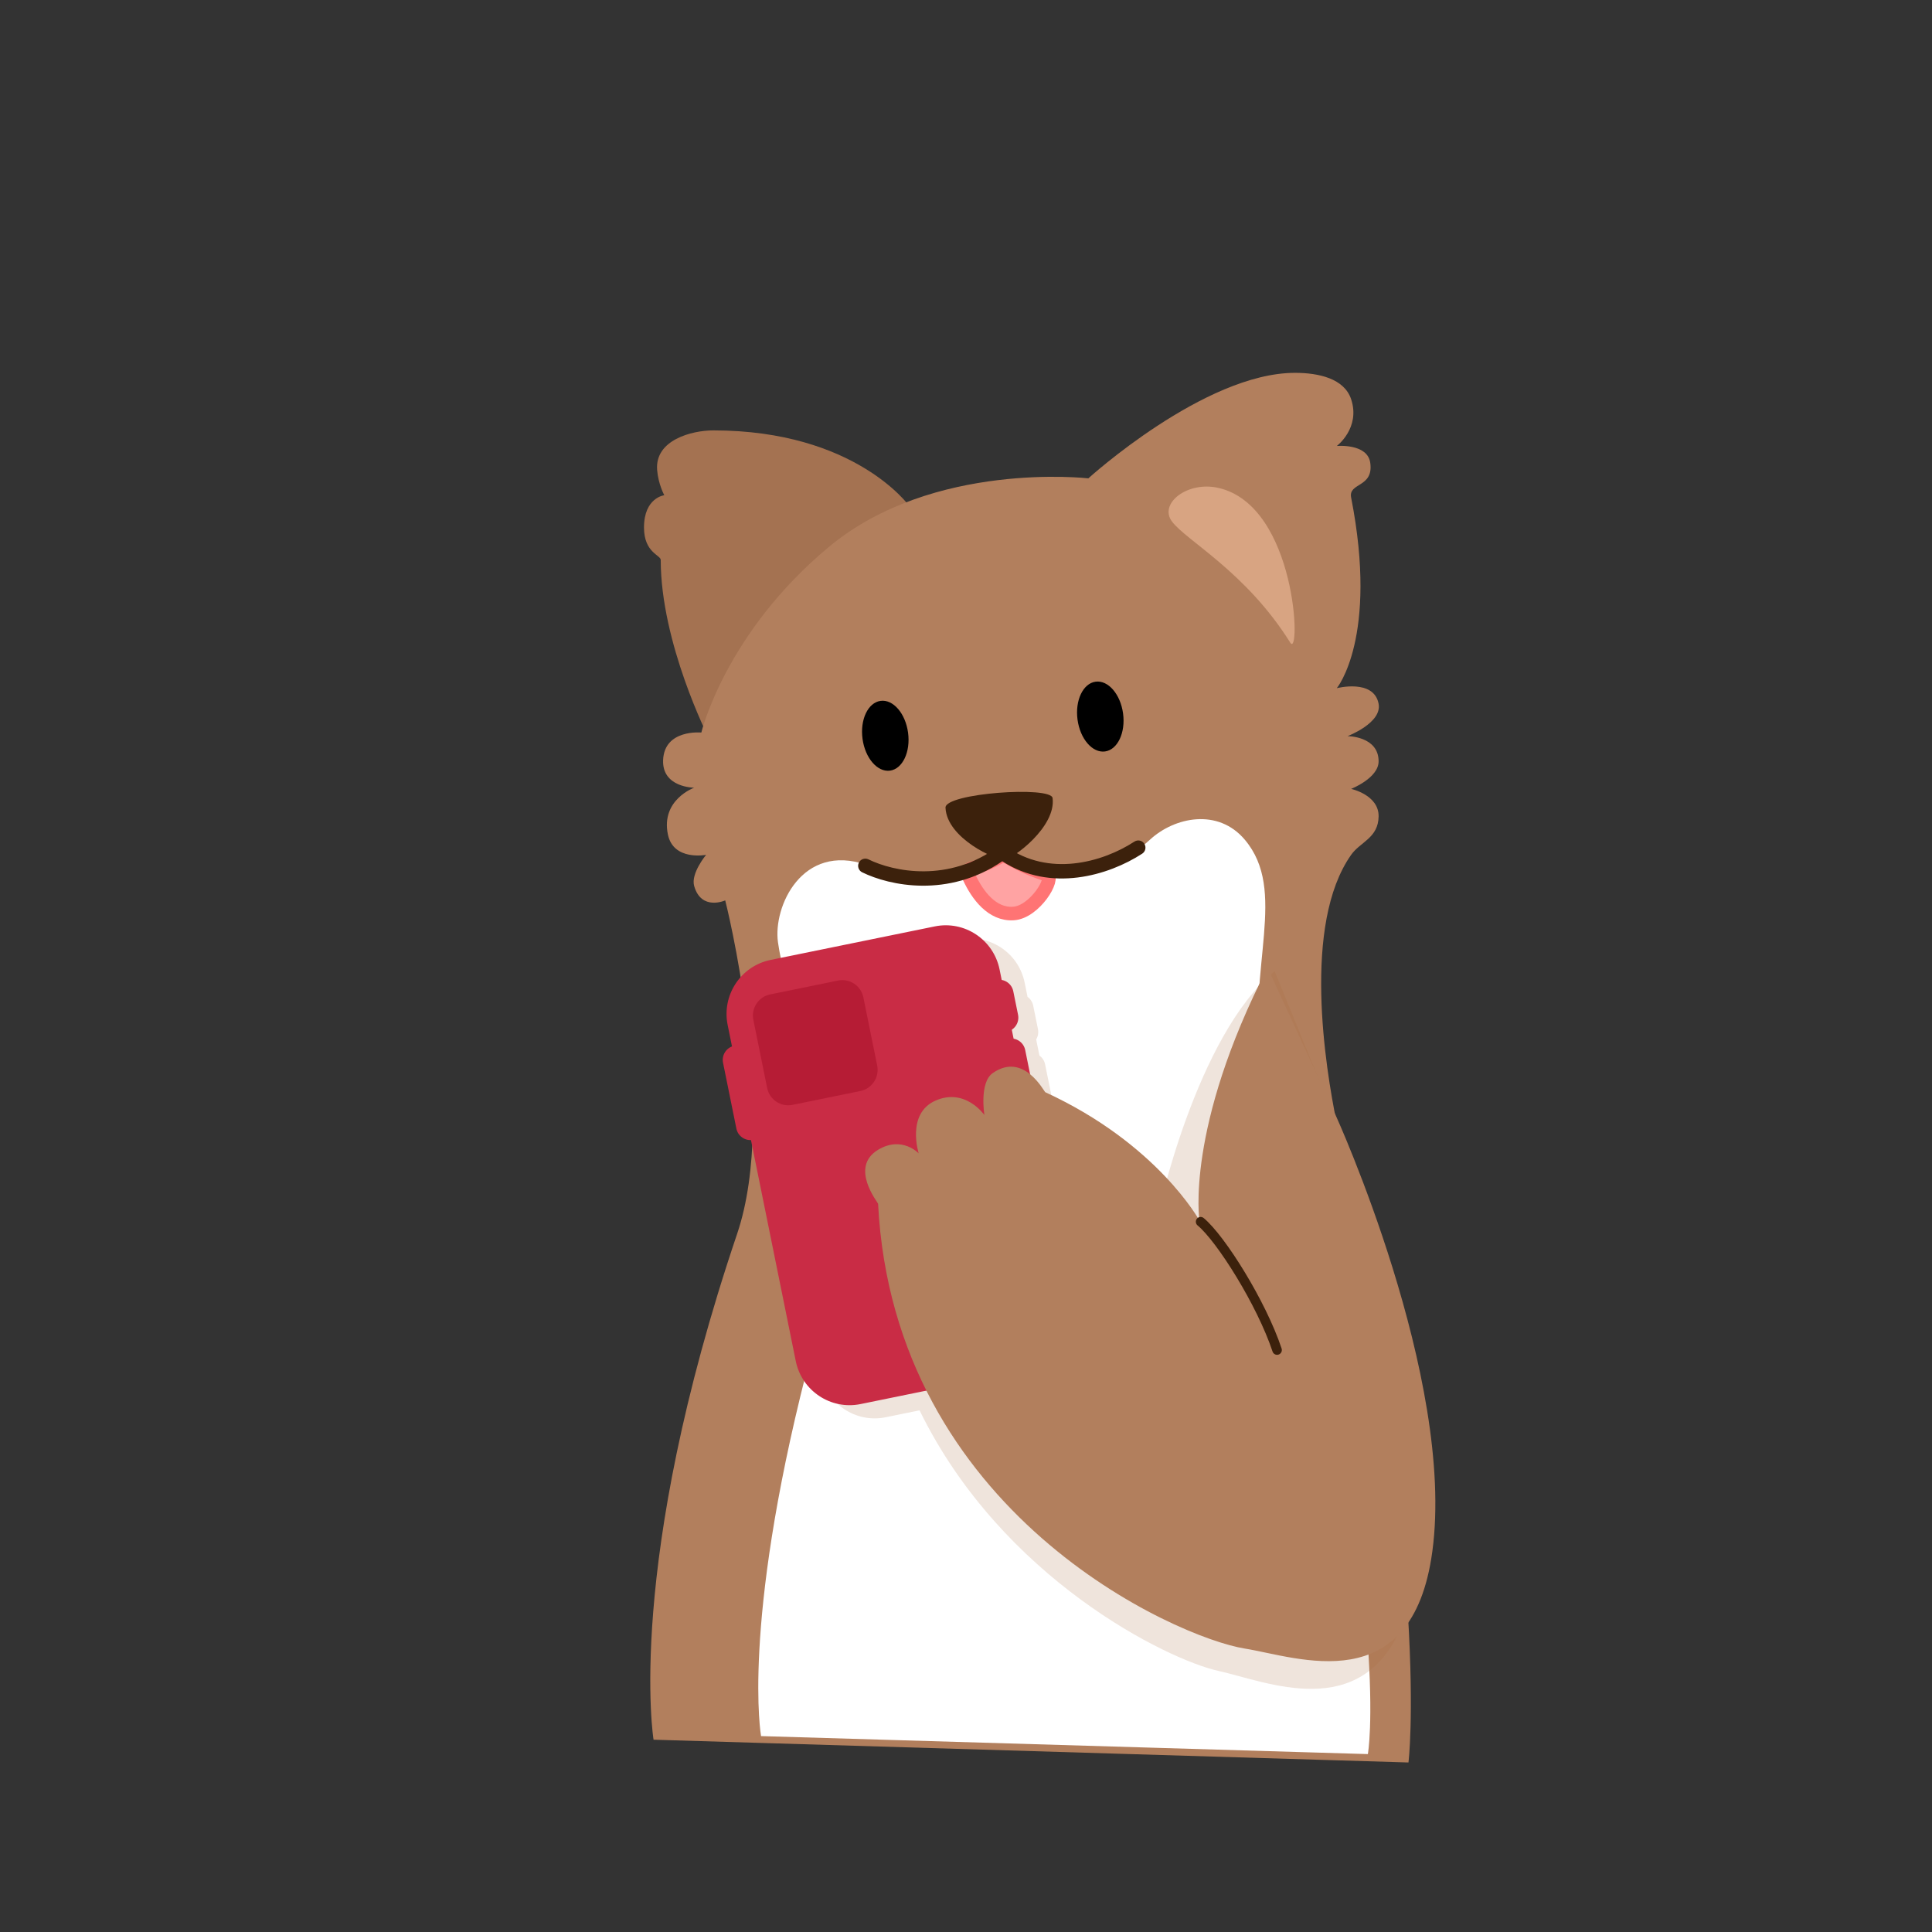 <svg width="285" height="285" viewBox="0 0 285 285" fill="none" xmlns="http://www.w3.org/2000/svg">
<rect x="0" y="0" width="285" height="285" fill="#333333" stroke="none"/>
<g clip-path="url(#clip0_1497_2814)">
<path d="M105.22 63.49C126.188 63.49 134.117 74.633 134.117 74.633L104.515 108.78C104.515 108.78 97.467 94.878 97.467 82.592C97.467 81.885 95 81.531 95 77.817C95 73.395 97.996 73.052 97.996 73.052C97.996 73.052 97.108 71.453 96.938 69.327C96.586 64.905 102.048 63.49 105.22 63.49Z" fill="#A47251"/>
<path d="M122.312 80.646C106.982 93.381 103.458 108.061 103.458 108.061C103.458 108.061 97.996 107.531 97.819 112.129C97.663 116.197 102.401 116.197 102.401 116.197C102.401 116.197 97.467 117.966 98.524 123.095C99.338 127.045 104.163 126.102 104.163 126.102C104.163 126.102 101.872 128.844 102.401 130.701C103.458 134.415 106.982 132.823 106.982 132.823C106.982 132.823 114.895 163.798 108.744 181.993C92.181 230.986 96.41 256.633 96.41 256.633L207.771 259.993C207.771 259.993 211.119 233.639 197.199 165.721C195.495 157.408 192.089 136.361 199.313 126.102C200.666 124.181 203.314 123.626 203.366 120.442C203.419 117.259 199.313 116.374 199.313 116.374C199.313 116.374 203.366 114.782 203.366 112.306C203.366 108.589 198.785 108.592 198.785 108.592C198.785 108.592 203.903 106.646 203.366 103.816C202.661 100.102 197.199 101.517 197.199 101.517C197.199 101.517 203.366 94.088 199.313 73.395C198.874 71.15 202.661 71.98 202.133 68.265C201.722 65.378 197.199 65.789 197.199 65.789C197.199 65.789 200.723 63.136 199.313 58.891C198.304 55.852 194.556 55 191.032 55C177.676 55.001 160.548 70.565 160.548 70.565C160.548 70.565 137.642 67.912 122.312 80.646Z" fill="#B27F5D"/>
<path d="M179.756 71.978C175.173 70.918 170.902 74.277 172.884 76.93C174.998 79.76 183.809 84.36 190.328 94.794C191.913 97.332 191.353 74.659 179.756 71.978Z" fill="#D8A482"/>
<path d="M131.29 113.681C133.145 113.428 134.338 110.919 133.953 108.077C133.569 105.236 131.754 103.137 129.899 103.389C128.044 103.642 126.852 106.15 127.236 108.992C127.62 111.834 129.435 113.933 131.29 113.681Z" fill="black"/>
<path d="M163.007 110.851C164.862 110.598 166.054 108.089 165.67 105.248C165.286 102.406 163.471 100.307 161.616 100.559C159.761 100.812 158.569 103.32 158.953 106.162C159.337 109.004 161.152 111.103 163.007 110.851Z" fill="black"/>
<path d="M114.761 138.985C114.029 133.739 118.319 124.301 127.819 127.579C137.941 131.072 145.773 126.748 148.765 126.609C149.997 126.552 160.155 132.633 169.63 123.872C173.259 120.517 179.683 119.182 183.631 123.872C189.974 131.408 184.061 142.464 185.922 157.408C186.803 164.483 189.478 170.789 190.855 176.864C205.237 240.293 201.78 258.755 201.78 258.755L112.268 256.102C112.268 256.102 109.385 239.995 118.918 202.534C130.199 179.348 116.602 152.18 114.761 138.985Z" fill="white"/>
<path d="M147.333 126.504C143.623 128.614 142.128 127.596 142.988 129.452C144.172 132.006 146.34 134.971 149.504 134.758C152.667 134.544 155.699 129.475 154.442 129.058C148.517 127.093 148.715 125.718 147.333 126.504Z" fill="#FFA3A3" stroke="#FF7474" stroke-width="2" stroke-linecap="round" stroke-linejoin="round"/>
<path d="M155.273 117.725C155.042 115.919 139.381 117.005 139.476 119.145C139.676 123.678 146.948 126.921 148.19 126.799C149.433 126.676 155.819 121.991 155.273 117.725Z" fill="#3C210C"/>
<path fill-rule="evenodd" clip-rule="evenodd" d="M168.804 124.464C169.122 124.956 168.981 125.613 168.491 125.931C163.504 129.173 154.986 131.679 147.853 127.051C139.913 132.484 131.267 130.683 127.18 128.677C126.656 128.419 126.439 127.783 126.695 127.257C126.952 126.73 127.585 126.512 128.109 126.77C131.851 128.607 139.947 130.251 147.216 124.904L147.833 124.45L148.456 124.896C154.681 129.361 162.533 127.276 167.342 124.15C167.832 123.831 168.487 123.972 168.804 124.464Z" fill="#3C210C"/>
<path fill-rule="evenodd" clip-rule="evenodd" d="M117.367 143.552C112.98 144.448 110.148 148.744 111.04 153.147L111.682 156.312C110.729 156.674 110.15 157.686 110.36 158.72L112.327 168.426C112.537 169.46 113.463 170.164 114.481 170.124L121.086 202.717C121.979 207.12 126.258 209.963 130.645 209.068L135.65 208.046C147.79 232.909 172.256 244.844 179.75 246.488C180.655 246.687 181.68 246.965 182.794 247.267C191.27 249.567 204.82 253.242 208.638 233.577C213.624 207.891 197.902 167.441 197.902 167.441L188.036 143.259C176.407 152.81 170.768 179.34 170.768 179.34C170.768 179.34 171.023 170.393 155.134 161.774L154.169 157.011C154.059 156.467 153.75 156.014 153.333 155.712L152.851 153.335C153.118 152.895 153.226 152.356 153.115 151.812L152.413 148.345C152.303 147.801 151.993 147.347 151.577 147.046L151.153 144.956C150.261 140.553 145.981 137.709 141.595 138.605L117.367 143.552Z" fill="#AB6C40" fill-opacity="0.18"/>
<path d="M137.894 136.659L113.667 141.606C109.28 142.502 106.448 146.798 107.34 151.201L117.386 200.771C118.278 205.174 122.558 208.017 126.945 207.122L151.172 202.174C155.559 201.279 158.391 196.983 157.499 192.58L147.453 143.01C146.56 138.607 142.281 135.763 137.894 136.659Z" fill="#C92C45"/>
<path d="M109.001 154.13L108.31 154.271C107.166 154.505 106.427 155.625 106.66 156.774L108.627 166.48C108.86 167.629 109.976 168.37 111.12 168.137L111.811 167.996C112.955 167.762 113.694 166.641 113.462 165.493L111.495 155.787C111.262 154.638 110.145 153.896 109.001 154.13Z" fill="#C92C45"/>
<path d="M146.982 144.569L146.291 144.71C145.147 144.944 144.408 146.064 144.641 147.213L145.343 150.68C145.576 151.828 146.692 152.57 147.837 152.336L148.527 152.195C149.672 151.962 150.411 150.841 150.178 149.692L149.475 146.226C149.243 145.077 148.126 144.335 146.982 144.569Z" fill="#C92C45"/>
<path d="M148.738 153.236L148.047 153.377C146.903 153.61 146.164 154.731 146.397 155.88L148.013 163.852C148.245 165.001 149.362 165.743 150.506 165.509L151.197 165.368C152.341 165.134 153.08 164.014 152.847 162.865L151.232 154.892C150.999 153.744 149.882 153.002 148.738 153.236Z" fill="#C92C45"/>
<path d="M123.622 144.647L113.607 146.692C111.891 147.042 110.782 148.723 111.132 150.446L113.169 160.499C113.518 162.222 115.193 163.335 116.909 162.984L126.924 160.939C128.64 160.588 129.749 158.908 129.4 157.185L127.362 147.132C127.013 145.409 125.339 144.296 123.622 144.647Z" fill="#B61C35"/>
<path d="M129.532 169.612C125.254 172.185 129.523 177.399 129.532 177.571C131.861 223.218 173.542 241.579 183.631 243.19C191.384 244.428 208.299 250.972 211.291 228.864C214.745 203.341 197.018 164.483 197.018 164.483L186.979 142.728C174.821 166.429 176.935 180.047 176.935 180.047C176.935 180.047 170.767 168.739 154.204 161.122C153.992 161.024 151.034 155.109 146.448 158.292C144.428 159.694 145.214 164.483 145.214 164.483C145.214 164.483 142.399 160.415 137.994 162.361C133.652 164.278 135.523 170.143 135.523 170.143C135.523 170.143 133.06 167.49 129.532 169.612Z" fill="#B27F5D"/>
<path fill-rule="evenodd" clip-rule="evenodd" d="M176.567 179.775C176.815 179.473 177.259 179.43 177.56 179.678C179.157 180.999 181.456 184.099 183.616 187.661C185.791 191.247 187.889 195.409 189.057 198.926C189.18 199.297 188.981 199.697 188.611 199.821C188.242 199.944 187.843 199.744 187.72 199.373C186.597 195.993 184.555 191.93 182.412 188.397C180.255 184.84 178.061 181.926 176.663 180.771C176.363 180.522 176.32 180.076 176.567 179.775Z" fill="#3C210C"/>
</g>
<defs>
<clipPath id="clip0_1497_2814">
<rect width="117" height="208" fill="white" transform="translate(95 55)"/>
</clipPath>
</defs>
</svg>
